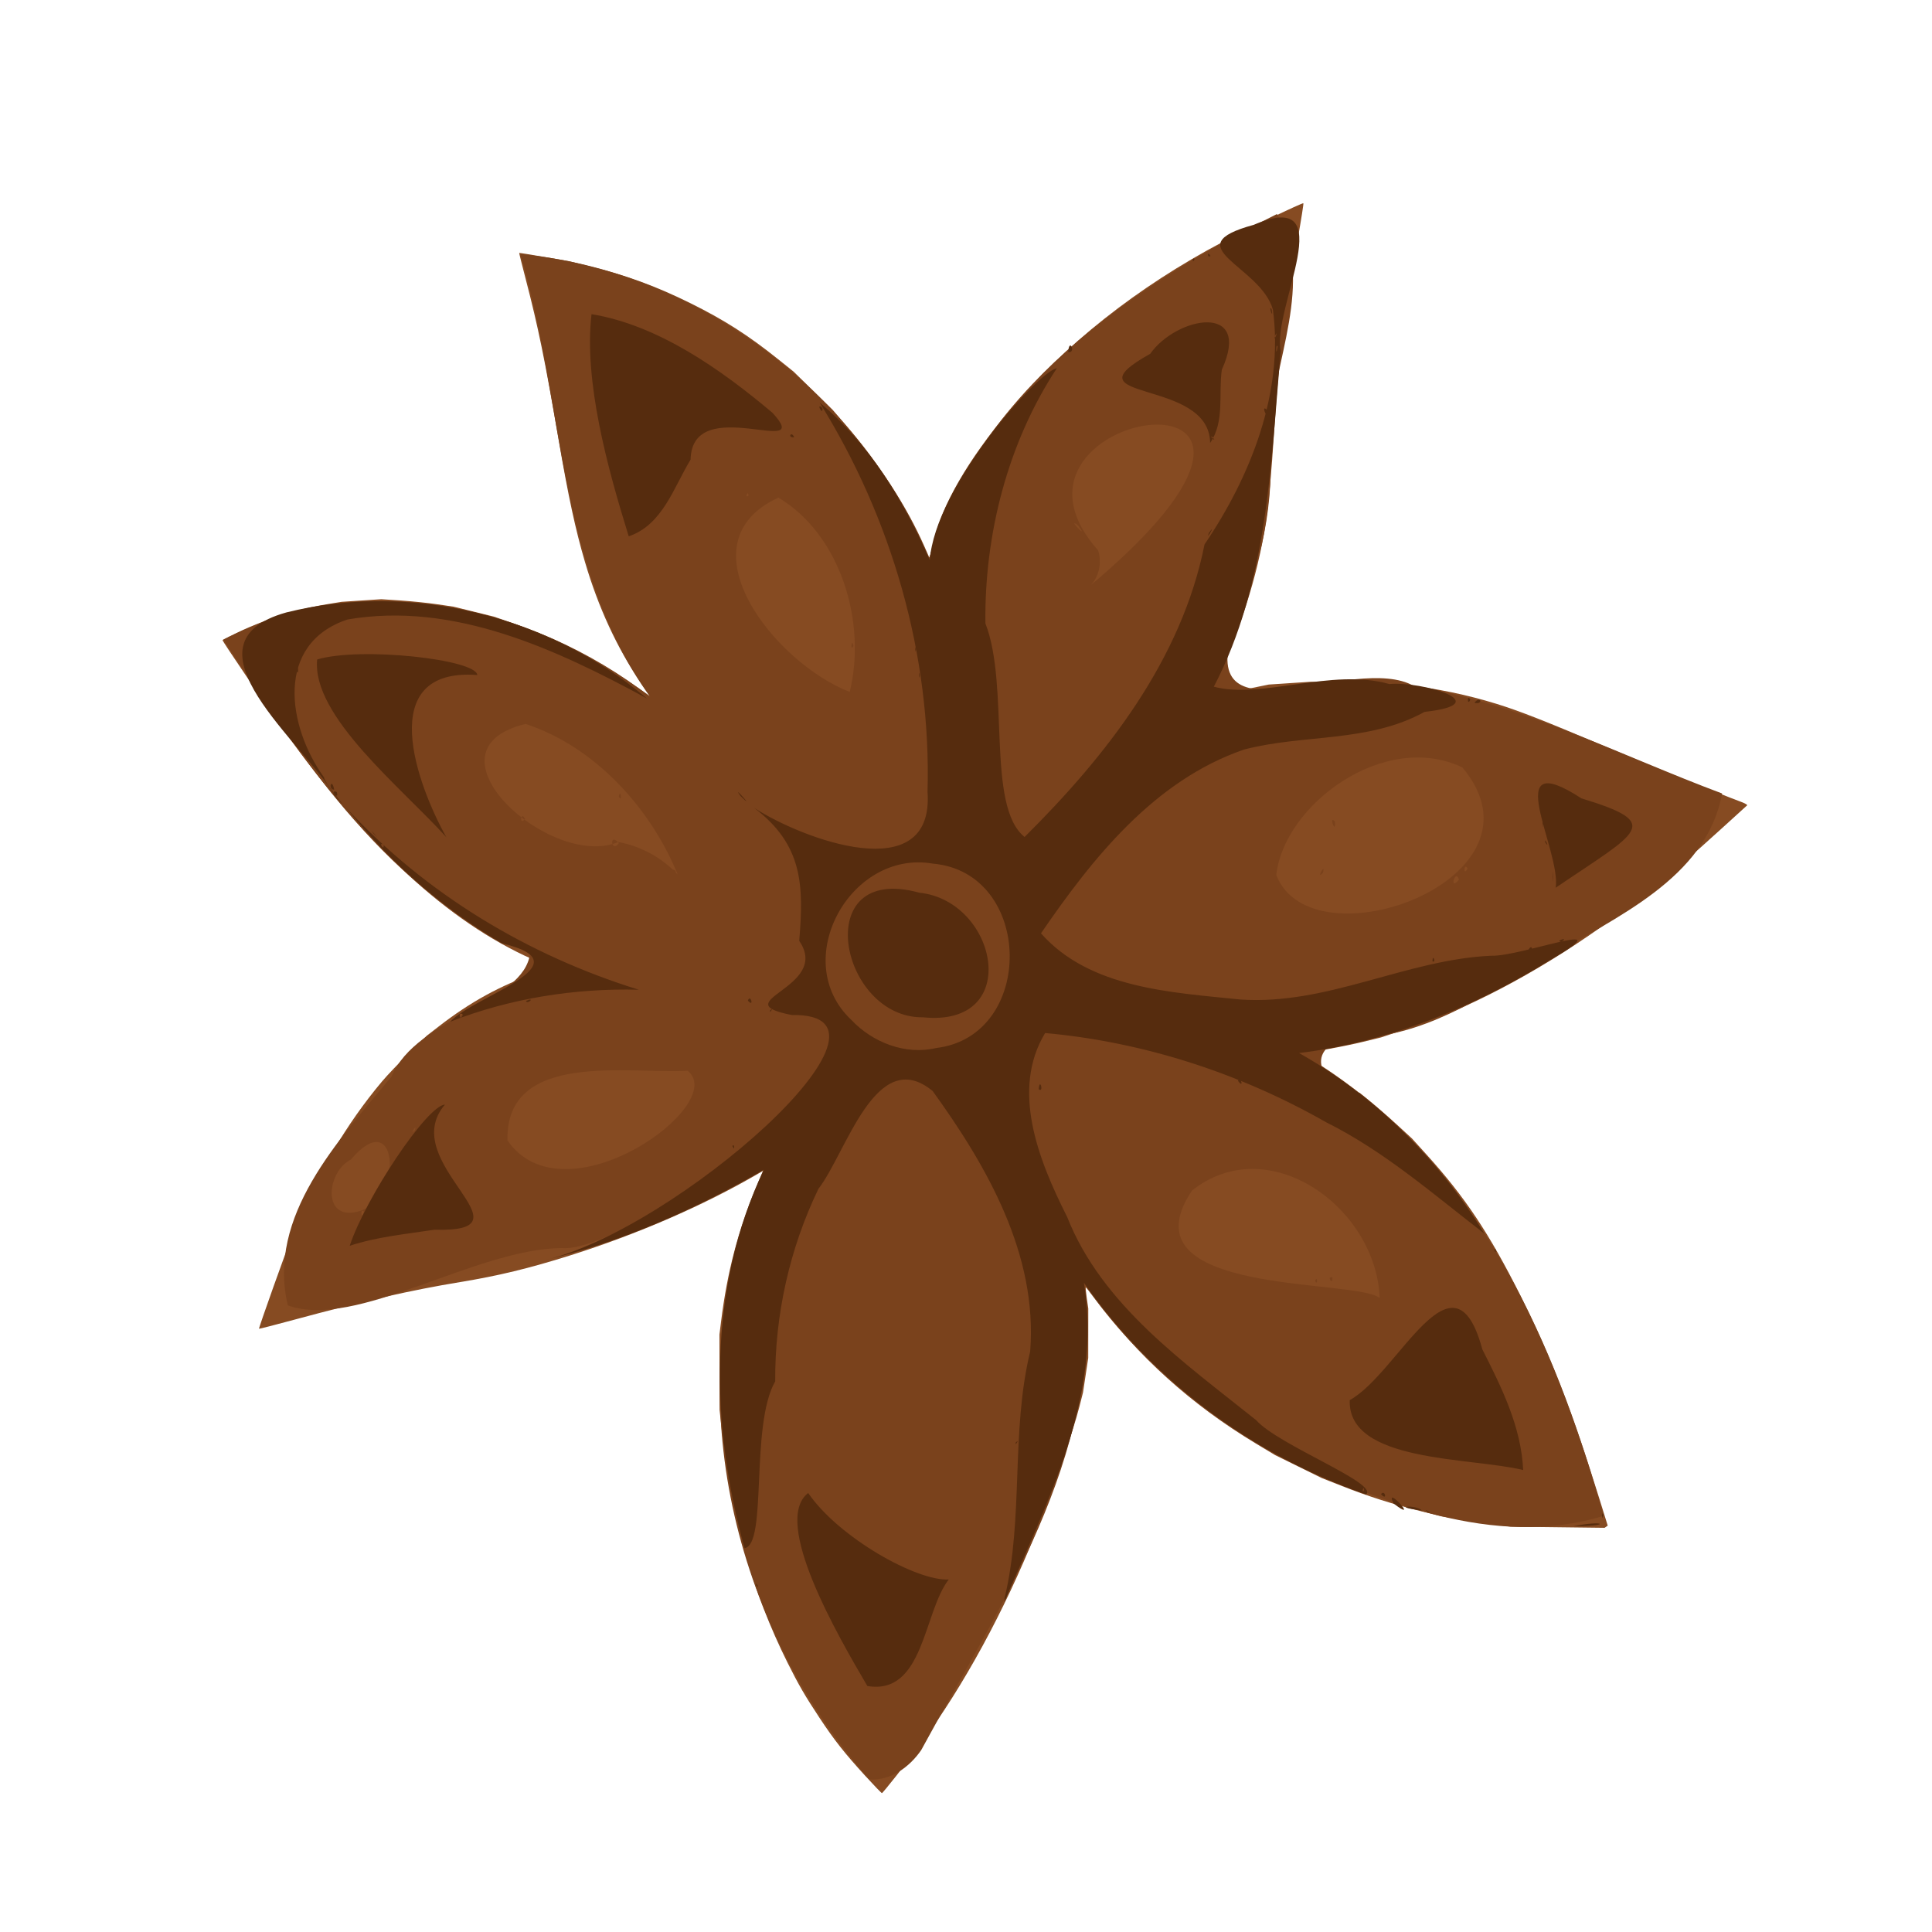 <?xml version="1.0" encoding="UTF-8" standalone="no"?>
<!-- Created with Inkscape (http://www.inkscape.org/) -->

<svg
   width="64"
   height="64"
   viewBox="0 0 16.933 16.933"
   version="1.1"
   id="svg5"
   inkscape:version="1.2 (dc2aedaf03, 2022-05-15)"
   sodipodi:docname="anis_etoile.svg"
   xmlns:inkscape="http://www.inkscape.org/namespaces/inkscape"
   xmlns:sodipodi="http://sodipodi.sourceforge.net/DTD/sodipodi-0.dtd"
   xmlns="http://www.w3.org/2000/svg"
   xmlns:svg="http://www.w3.org/2000/svg">
  <sodipodi:namedview
     id="namedview7"
     pagecolor="#ffffff"
     bordercolor="#666666"
     borderopacity="1.0"
     inkscape:pageshadow="2"
     inkscape:pageopacity="0.0"
     inkscape:pagecheckerboard="0"
     inkscape:document-units="mm"
     showgrid="false"
     units="px"
     inkscape:zoom="16"
     inkscape:cx="47.75"
     inkscape:cy="18.125"
     inkscape:window-width="1920"
     inkscape:window-height="1017"
     inkscape:window-x="1912"
     inkscape:window-y="-8"
     inkscape:window-maximized="1"
     inkscape:current-layer="g14715"
     inkscape:showpageshadow="2"
     inkscape:deskcolor="#d1d1d1" />
  <defs
     id="defs2">
    <pattern
       id="EMFhbasepattern"
       patternUnits="userSpaceOnUse"
       width="6"
       height="6"
       x="0"
       y="0" />
    <pattern
       id="EMFhbasepattern-5"
       patternUnits="userSpaceOnUse"
       width="6"
       height="6"
       x="0"
       y="0" />
    <pattern
       id="EMFhbasepattern-56"
       patternUnits="userSpaceOnUse"
       width="6"
       height="6"
       x="0"
       y="0" />
    <pattern
       id="EMFhbasepattern-6"
       patternUnits="userSpaceOnUse"
       width="6"
       height="6"
       x="0"
       y="0" />
    <pattern
       id="EMFhbasepattern-62"
       patternUnits="userSpaceOnUse"
       width="6"
       height="6"
       x="0"
       y="0" />
  </defs>
  <g
     inkscape:label="Calque 1"
     inkscape:groupmode="layer"
     id="layer1">
    <g
       id="g4128"
       transform="translate(-0.631,0.126)">
      <g
         id="g5578"
         transform="translate(0.089,0.089)">
        <g
           id="g7501"
           transform="translate(-0.063,0.947)">
          <g
             id="g9467"
             transform="translate(-0.089,-0.803)">
            <g
               id="g10302"
               transform="translate(0.312,-0.045)">
              <g
                 id="g11479"
                 transform="translate(-0.126,0.063)">
                <g
                   id="g11873"
                   transform="translate(-0.236,0.665)">
                  <g
                     id="g12382"
                     transform="translate(-121.985,-82.268)">
                    <g
                       id="g13305"
                       transform="matrix(0.133,0,0,0.133,114.639,78.216)">
                      <g
                         id="g14715"
                         transform="matrix(0.797,0,0,0.797,24.426,17.124)">
                        <path
                           style="fill:#864b22;stroke-width:0.102"
                           d="m 117.251,153.784 c -1.743,-1.907 -2.593,-2.984 -3.817,-4.836 -1.21,-1.831 -1.712,-2.696 -2.647,-4.566 -2.878,-5.751 -4.682,-12.124 -5.438,-19.218 l -0.18,-1.684 -0.005,-3.113 -0.005,-3.113 0.133,-1.072 c 0.503,-4.056 1.405,-7.521 2.872,-11.035 l 0.594,-1.424 -0.422,0.245 c -4.515,2.627 -9.957,4.991 -15.554,6.755 -3.352,1.057 -5.913,1.676 -9.06,2.193 -4.004,0.657 -7.991,1.562 -13.764,3.124 -1.563,0.423 -2.854,0.754 -2.87,0.736 -0.041,-0.05 2.308,-6.636 2.86,-8.019 1.874,-4.69 4.375,-8.942 7.311,-12.429 0.425,-0.505 1.433,-1.564 2.24,-2.352 l 1.466,-1.433 0.97,-0.752 c 2.628,-2.037 5.073,-3.379 8.115,-4.454 l 1.225,-0.433 -0.204,-0.078 C 90.961,86.783 90.325,86.505 89.66,86.208 82.719,83.108 76.058,76.971 69.148,67.307 c -1.574,-2.201 -5.074,-7.352 -5.074,-7.467 0,-0.081 3.14,-1.466 4.203,-1.854 1.161,-0.424 2.941,-0.873 4.416,-1.114 l 1.23,-0.201 1.64,-0.108 1.64,-0.108 1.627,0.108 c 0.895,0.06 2.238,0.199 2.986,0.309 l 1.359,0.2 1.671,0.413 1.671,0.413 1.51,0.521 c 3.804,1.314 7.273,3.144 11.135,5.873 l 0.23,0.162 -0.754,-1.111 C 96.678,60.455 95.147,57.138 94.04,53.379 93.248,50.688 92.666,47.982 91.839,43.146 90.739,36.717 90.165,33.919 89.139,29.983 88.832,28.806 88.59,27.834 88.602,27.823 c 0.012,-0.012 0.94,0.137 2.063,0.33 l 2.042,0.351 1.684,0.414 c 3.066,0.754 5.513,1.649 8.37,3.061 2.776,1.373 4.791,2.66 7.247,4.63 l 1.276,1.023 1.619,1.583 1.619,1.583 1.035,1.211 c 2.893,3.387 5.092,6.774 6.556,10.1 l 0.396,0.899 0.068,-0.185 c 0.038,-0.102 0.168,-0.615 0.29,-1.141 0.711,-3.06 2.823,-6.717 6.236,-10.796 4.564,-5.454 10.63,-10.255 17.629,-13.951 2.056,-1.086 6.641,-3.286 6.708,-3.219 0.028,0.028 -0.177,1.334 -0.457,2.901 -1.155,6.478 -1.537,9.571 -1.943,15.711 -0.262,3.963 -0.463,6.17 -0.715,7.829 -0.674,4.443 -2.211,9.211 -4.339,13.457 -0.364,0.726 -0.662,1.346 -0.662,1.377 0,0.031 0.103,8.16e-4 0.229,-0.067 0.126,-0.068 0.758,-0.301 1.404,-0.518 l 1.174,-0.396 1.225,-0.25 1.225,-0.25 1.735,-0.115 1.735,-0.115 3.215,0.057 3.215,0.057 1.464,0.163 c 2.558,0.285 5.023,0.797 7.467,1.55 1.896,0.585 4.151,1.471 8.983,3.529 3.618,1.542 9.275,3.844 11.279,4.591 0.168,0.063 0.344,0.146 0.389,0.186 l 0.083,0.072 -2.125,1.932 c -2.58,2.346 -3.911,3.494 -5.851,5.048 -5.399,4.325 -11.105,7.833 -16.484,10.132 l -1.633,0.698 -2.093,0.696 -2.093,0.696 -1.485,0.364 c -1.463,0.358 -4.267,0.875 -4.75,0.875 h -0.247 v 0.077 c 0,0.042 0.378,0.306 0.84,0.587 2.155,1.309 4.753,3.293 6.918,5.282 l 1.276,1.173 1.201,1.325 c 3.189,3.52 5.205,6.546 7.767,11.665 2.507,5.008 4.261,9.52 6.506,16.732 l 0.712,2.288 -0.131,0.09 -0.131,0.09 -3.879,-0.048 -3.879,-0.048 -1.276,-0.161 c -0.702,-0.089 -1.988,-0.28 -2.858,-0.425 l -1.582,-0.264 -1.818,-0.456 c -2.291,-0.574 -4.25,-1.201 -6.399,-2.046 l -1.684,-0.662 -1.939,-0.954 -1.939,-0.954 -1.613,-0.972 c -5.321,-3.205 -9.722,-7.183 -13.367,-12.082 -0.344,-0.462 -0.642,-0.823 -0.663,-0.802 -0.021,0.021 0.017,0.422 0.085,0.891 l 0.123,0.853 -0.002,2.042 -0.002,2.042 -0.216,1.429 -0.216,1.429 -0.299,1.174 c -0.536,2.102 -2.22,6.968 -3.603,10.412 -2.615,6.509 -5.947,12.629 -9.503,17.455 -1.119,1.518 -3.143,4.083 -3.222,4.083 -0.04,0 -0.644,-0.626 -1.343,-1.391 z"
                           id="path14725" />
                        <path
                           style="fill:#7a421c;stroke-width:0.102"
                           d="m 117.538,154.032 c -10.851,-12.302 -15.484,-30.454 -10.085,-46.17 8.73,-12.572 -10.121,2.72 -15.328,2.241 -7.172,0.056 -17.032,6.776 -22.654,4.742 -1.768,-7.373 4.227,-13.678 8.562,-18.905 C 80.155,90.925 89.042,89.895 89.507,85.696 77.972,80.925 70.766,69.867 64.149,59.803 75.424,53.679 89.69,56.951 99.433,64.531 91.722,53.853 92.312,40.09 88.703,27.925 103.445,29.291 116.828,39.495 122.499,53.102 126.468,39.361 139.103,30.684 151.256,24.607 c 3.196,5.673 -0.345,12.18 -0.649,18.177 0.559,5.616 -0.673,10.972 -2.969,16.12 -3.143,9.696 10.063,1.91 14.951,4.735 8.942,1.495 17.056,5.738 25.473,8.879 -1.312,7.103 -8.913,10.236 -14.437,13.639 -4.785,2.76 -9.364,6.053 -15.051,6.548 -4.724,-0.225 -4.904,3.666 -0.476,4.567 10.874,8.628 16.527,21.945 20.17,34.976 -9.103,2.779 -18.488,-1.247 -26.732,-4.89 -6.37,-3.43 -12.003,-8.28 -16.174,-14.206 1.351,14.198 -7.064,26.567 -13.521,38.463 -0.956,1.388 -2.532,2.564 -4.304,2.419 z m 42.214,-39.793 c -0.295,-7.511 -9.209,-13.916 -15.523,-8.887 -5.876,8.764 13.572,7.24 15.523,8.887 z m -5.34,-1.426 c 0.216,-0.482 0.216,0.482 0,0 z m -9.799,-7.765 -0.075,-0.03 z m 11.227,7.484 c 0.048,0.722 -0.51,-0.121 0,0 z m -80.077,-5.436 c -0.335,-0.388 -0.21,0.85 0,0 z m -0.315,-0.062 c 3.652,-1.2 3.091,-8.822 -0.756,-4.253 -2.055,1.024 -2.443,5.255 0.756,4.253 z M 102.531,95.445 c -4.798,0.289 -15.075,-1.723 -14.9,5.759 4.731,6.83 18.378,-2.984 14.9,-5.759 z m -4.771,7.058 c 0.791,-1.159 0.448,0.589 0,0 z m -17.785,-2.152 c 0.259,-0.726 -0.531,0.61 0,0 z M 166.589,70.364 c -6.461,-3.083 -14.76,3.092 -15.388,8.897 2.947,7.618 23.121,0.326 15.388,-8.897 z m 0.359,7.673 0.204,0.029 z m -12.536,1.765 -0.28,-0.119 z m 11.892,-0.164 c -0.312,-0.982 -0.827,1.045 0,0 z M 101.706,79.213 C 99.461,73.718 94.852,68.64 89.126,66.766 c -8.965,2.174 2.097,12.109 7.668,9.765 1.87,0.336 3.61,1.303 4.913,2.681 z m -0.221,-0.061 c -1.089,-0.258 0.341,-0.591 0,0 z m -4.644,-6.404 c 0.163,-0.735 0.262,0.655 0,0 z m 58.22,6.329 c 0.236,-0.958 -0.636,0.683 0,0 z m 11.957,-0.357 c -0.307,-0.563 -0.383,0.725 0,0 z M 96.841,76.622 c -0.835,-0.978 -0.636,0.905 0,0 z M 156.045,74.83 c -0.576,-0.6 0.126,1.23 0,0 z M 89.083,74.637 c -0.325,-0.776 -0.503,0.596 0,0 z M 115.929,64.122 c 1.409,-5.713 -0.711,-12.961 -5.89,-16.067 -8.129,3.722 -0.411,13.607 5.89,16.067 z m -7.503,-15.883 c 1.013,-1.28 0.648,0.895 0,0 z m 7.809,12.056 c -0.163,-0.735 -0.262,0.655 0,0 z m 19.124,-4.579 c 24.327,-20.155 -9.54,-15.256 1.114,-3.295 0.372,1.207 -0.022,2.594 -1.114,3.295 z m -0.562,-5.374 c -1.044,-0.789 1.093,1.445 0,0 z m -27.238,-2.45 c -0.03,-0.572 -0.334,0.295 0,0 z m 1.761,-0.582 c -0.591,0.044 -0.413,0.031 0,0 z"
                           id="path14723"
                           sodipodi:nodetypes="cccccccccccccccccccccccccccccccccccccccccccccccccccccccccccccccccccccccccccccccccccccccccc" />
                        <path
                           style="fill:#562c0e;stroke-width:0.102"
                           d="m 117.388,146.315 c -2.432,-4.142 -7.937,-13.621 -4.893,-15.958 2.541,3.698 8.962,7.291 11.622,7.152 -2.097,2.688 -2.048,9.589 -6.729,8.806 z m 11.35,-7.277 c 1.601,-6.695 0.492,-13.689 2.112,-20.381 0.633,-7.995 -3.554,-15.302 -8.064,-21.541 -4.699,-3.852 -7.139,5.126 -9.445,8.095 -2.384,4.939 -3.607,10.429 -3.571,15.912 -2.095,3.655 -0.623,13.49 -2.533,13.794 -2.854,-10.201 -3.037,-21.572 1.592,-31.291 -5.699,3.297 -11.841,6.03 -18.267,7.51 10.808,-2.369 31.48,-20.512 20.588,-20.299 -5.768,-1.127 3.299,-2.226 0.605,-6.131 0.387,-4.654 0.283,-7.943 -3.721,-10.996 3.894,2.537 14.912,6.729 14.329,-1.336 0.323,-11.301 -2.961,-22.61 -8.923,-32.184 4.104,3.401 7.014,8.185 9.112,13.041 0.416,-6.034 8.913,-15.583 10.504,-15.875 -4.065,6.172 -5.996,13.751 -5.907,21.097 2.032,5.231 0.042,15.12 3.24,17.661 6.754,-6.7 12.981,-14.646 14.878,-24.189 3.829,-5.648 6.561,-12.559 5.655,-19.414 -1.037,-3.661 -8.195,-5.207 -1.589,-7.01 7.418,-3.169 1.48,6.912 2.23,10.445 -0.821,9.39 -1.07,19.205 -5.527,27.743 3.979,1.063 9.703,-1.571 14.515,-0.219 2.707,-0.252 9.009,1.624 2.913,2.3 -4.665,2.569 -9.984,1.821 -14.934,3.116 -7.399,2.547 -12.515,8.958 -16.786,15.196 4.043,4.572 10.816,4.883 16.476,5.47 7.217,0.496 13.68,-3.301 20.761,-3.619 2.436,0.091 11.14,-3.275 4.931,0.318 -6.33,3.93 -13.398,6.818 -20.829,7.728 6.254,3.521 11.618,8.856 15.306,14.917 -4.115,-3.17 -8.24,-6.791 -13.052,-9.185 -7.104,-4.052 -15.1,-6.652 -23.25,-7.387 -2.822,4.676 -0.604,10.402 1.819,15.203 2.902,7.333 9.694,12.044 15.636,16.811 1.845,2.071 10.157,5.218 9.083,6.139 -9.341,-3.231 -17.661,-9.404 -23.333,-17.512 1.567,9.342 -3.027,18.098 -6.583,26.416 l 0.026,-0.334 7.3e-4,-0.009 z m 29.722,-8.919 c -0.056,-0.539 -0.218,0.439 0,0 z M 123.087,93.563 c 8.228,-0.997 8.053,-14.51 -0.282,-15.246 -6.846,-1.181 -11.922,8.063 -6.74,12.923 1.757,1.868 4.476,2.927 7.021,2.323 z m -1.084,-2.538 c -6.904,0.104 -9.463,-12.816 -0.323,-10.305 6.479,0.676 8.595,11.142 0.323,10.305 z m 45.296,-4.721 c -0.627,0.043 -0.448,0.031 0,0 z m 6.763,-1.255 -0.121,-0.091 z M 167.239,64.786 c -0.241,-0.581 -0.282,0.554 0,0 z m -15.928,-29.206 c -0.141,-0.451 -0.173,1.078 0,0 z m -0.126,-0.912 c 0.151,-0.682 -0.384,0.751 0,0 z m -0.378,-2.208 c -0.305,-0.428 0.207,1.088 0,0 z M 108.218,138.019 c -0.147,-0.525 0.343,0.391 0,0 z m 67.569,-4.916 c 2.464,-0.52 3.3,-0.011 0,0 z m 2.333,-0.903 c 0.15,-0.616 0.122,0.706 0,0 z m -14.42,-0.299 c -0.528,-0.435 0.724,0.348 0,0 z m -0.46,-0.104 c -2.694,-0.307 -0.528,-0.517 0,0 z m -2.347,-0.578 c -0.835,-1.694 2.311,1.788 0,0 z m -1.034,-0.769 c 0.335,-0.436 0.55,0.633 0,0 z m 11.752,-1.995 c -4.366,-1.062 -14.528,-0.607 -14.337,-5.779 4.033,-2.212 8.578,-13.055 10.963,-4.195 1.585,3.127 3.218,6.405 3.375,9.975 z m -41.953,-2.27 c 0.387,-0.397 -0.11,0.399 0,0 z m 39.588,-15.868 c 0.056,-0.539 0.218,0.439 0,0 z m -94.658,-0.401 c 1.311,-3.962 6.385,-11.595 7.874,-11.676 -4.106,4.801 7.734,10.603 -0.863,10.347 -2.35,0.362 -4.741,0.581 -7.011,1.329 z m 31.643,-8.235 c 0.15,-0.347 0.236,0.516 0,0 z m 25.323,-4.709 c 0.087,-1.069 0.455,0.354 0,0 z m 18.11,0.019 0.121,-0.091 z m -1.633,-0.715 c 0.217,-0.486 0.538,0.744 0,0 z M 82.899,91.391 c 1.892,-2.122 11.456,-4.771 4.282,-6.481 -4.95,-2.867 -9.283,-6.741 -12.868,-11.186 6.543,7.083 14.987,12.176 24.181,15.021 -5.296,-0.14 -10.654,0.713 -15.595,2.646 z m 1.045,-0.58 c -0.389,-0.398 -0.303,0.697 0,0 z M 78.991,78.481 78.876,78.196 Z m -1.601,-1.709 c -0.487,-0.351 0.049,0.592 0,0 z M 109.345,90.458 c 0.387,-0.398 -0.11,0.399 0,0 z M 89.16,89.676 c 0.815,-0.381 0.136,0.331 0,0 z m 18.348,-0.034 c 0.221,-0.604 0.547,0.642 0,0 z m 56.601,-3.26 c 0.028,-0.69 0.338,0.23 0,0 z m 4.364,-0.486 c 0.627,0.043 0.448,0.031 0,0 z m 3.598,-0.478 c 0.295,-0.568 0.457,0.381 0,0 z m 2.526,-0.742 c 0.815,-0.381 0.135,0.331 0,0 z m -0.293,-4.367 c 0.454,-3.124 -4.746,-11.849 2.123,-7.39 6.85,2.091 4.771,2.705 -2.123,7.39 z m -0.268,-0.925 c 0.031,-1.304 0.046,1.402 0,0 z m -0.587,-2.807 c -0.158,-0.598 0.445,0.63 0,0 z M 82.581,76.136 C 78.854,72.015 71.437,66.112 71.896,61.439 c 3.593,-1.075 13.14,-0.012 13.243,1.285 -8.601,-0.642 -4.946,9.17 -2.558,13.413 z m 31.919,0.191 c 0.657,-0.029 0.535,-0.023 0,0 z M 76.569,75.836 c -0.66,-0.807 0.826,0.86 0,0 z m 96.64,-0.791 c 0.048,-0.884 0.048,0.884 0,0 z M 73.374,72.74 C 70.968,68.515 60.143,60.109 69.361,57.545 79.663,54.99 91.096,57.836 99.169,64.663 91.659,60.589 83.157,56.622 74.401,58.133 c -6.039,2.01 -4.957,8.875 -1.934,13.057 0.02,0.522 2.661,3.473 0.906,1.549 z m 0.143,-0.349 c -0.64,-0.282 0.238,0.822 0,0 z m -0.213,-0.191 c -0.203,-1.077 -0.549,-4.8e-4 0,0 z m 18.303,-11.406 -0.254,0.04 z m -20.334,-0.735 c -0.517,0.297 -0.265,0.152 0,0 z M 106.899,72.723 c -0.857,-1.159 1.414,1.406 0,0 z m 60.68,-7.702 c 0.523,-0.657 0.779,0.187 0,0 z M 69.909,62.796 c 0.048,-0.884 0.048,0.884 0,0 z m 51.744,-0.06 c 0.084,-0.654 0.074,0.677 0,0 z m -51.454,-0.4 c 0.097,-1.172 0.223,0.756 0,0 z m 51.148,-1.744 c 0.084,-0.654 0.074,0.677 0,0 z M 74.052,58.437 c 0.627,0.043 0.448,0.031 0,0 z m 23.605,-7.182 c -1.78,-5.741 -3.714,-12.824 -3.076,-18.369 5.49,0.899 10.686,4.548 14.971,8.164 3.591,3.919 -6.664,-1.761 -6.78,3.864 -1.395,2.289 -2.313,5.393 -5.116,6.341 z m 13.678,-8.198 c -0.245,-0.573 -0.58,0.098 0,0 z m 34.294,7.915 c 0.702,-0.975 -0.34,0.832 0,0 z m 0.1,-7.436 c -0.042,-5.448 -12.205,-3.334 -4.953,-7.372 2.18,-3.099 8.466,-4.276 5.922,1.311 -0.293,2.014 0.26,4.273 -0.969,6.061 z m 0.222,-0.468 c -0.461,-0.321 0.427,0.605 0,0 z m 4.339,-1.992 c -0.408,-0.938 0.673,0.115 0,0 z m -36.688,-0.172 c -0.549,-0.721 0.357,-0.293 0,0 z m 20.393,-4.878 c 0.075,-1.283 0.688,0.106 0,0 z m 10.27,-7.648 c 0.318,-0.334 0.101,0.373 0,0 z m 1.32,-0.28 c -0.197,-0.508 0.448,0.12 0,0 z"
                           id="path14717"
                           sodipodi:nodetypes="ccccccccccccccccccccccccccccccccccccccccccccccccccccccccccccccccccccccccccccccccccccccccccccccccccccccccccccccccccccccccccccccccccccccccccccccccccccccccccccccccccssccccccccccccccccccccccccccccccccccc" />
                      </g>
                    </g>
                  </g>
                </g>
              </g>
            </g>
          </g>
        </g>
      </g>
    </g>
  </g>
</svg>
